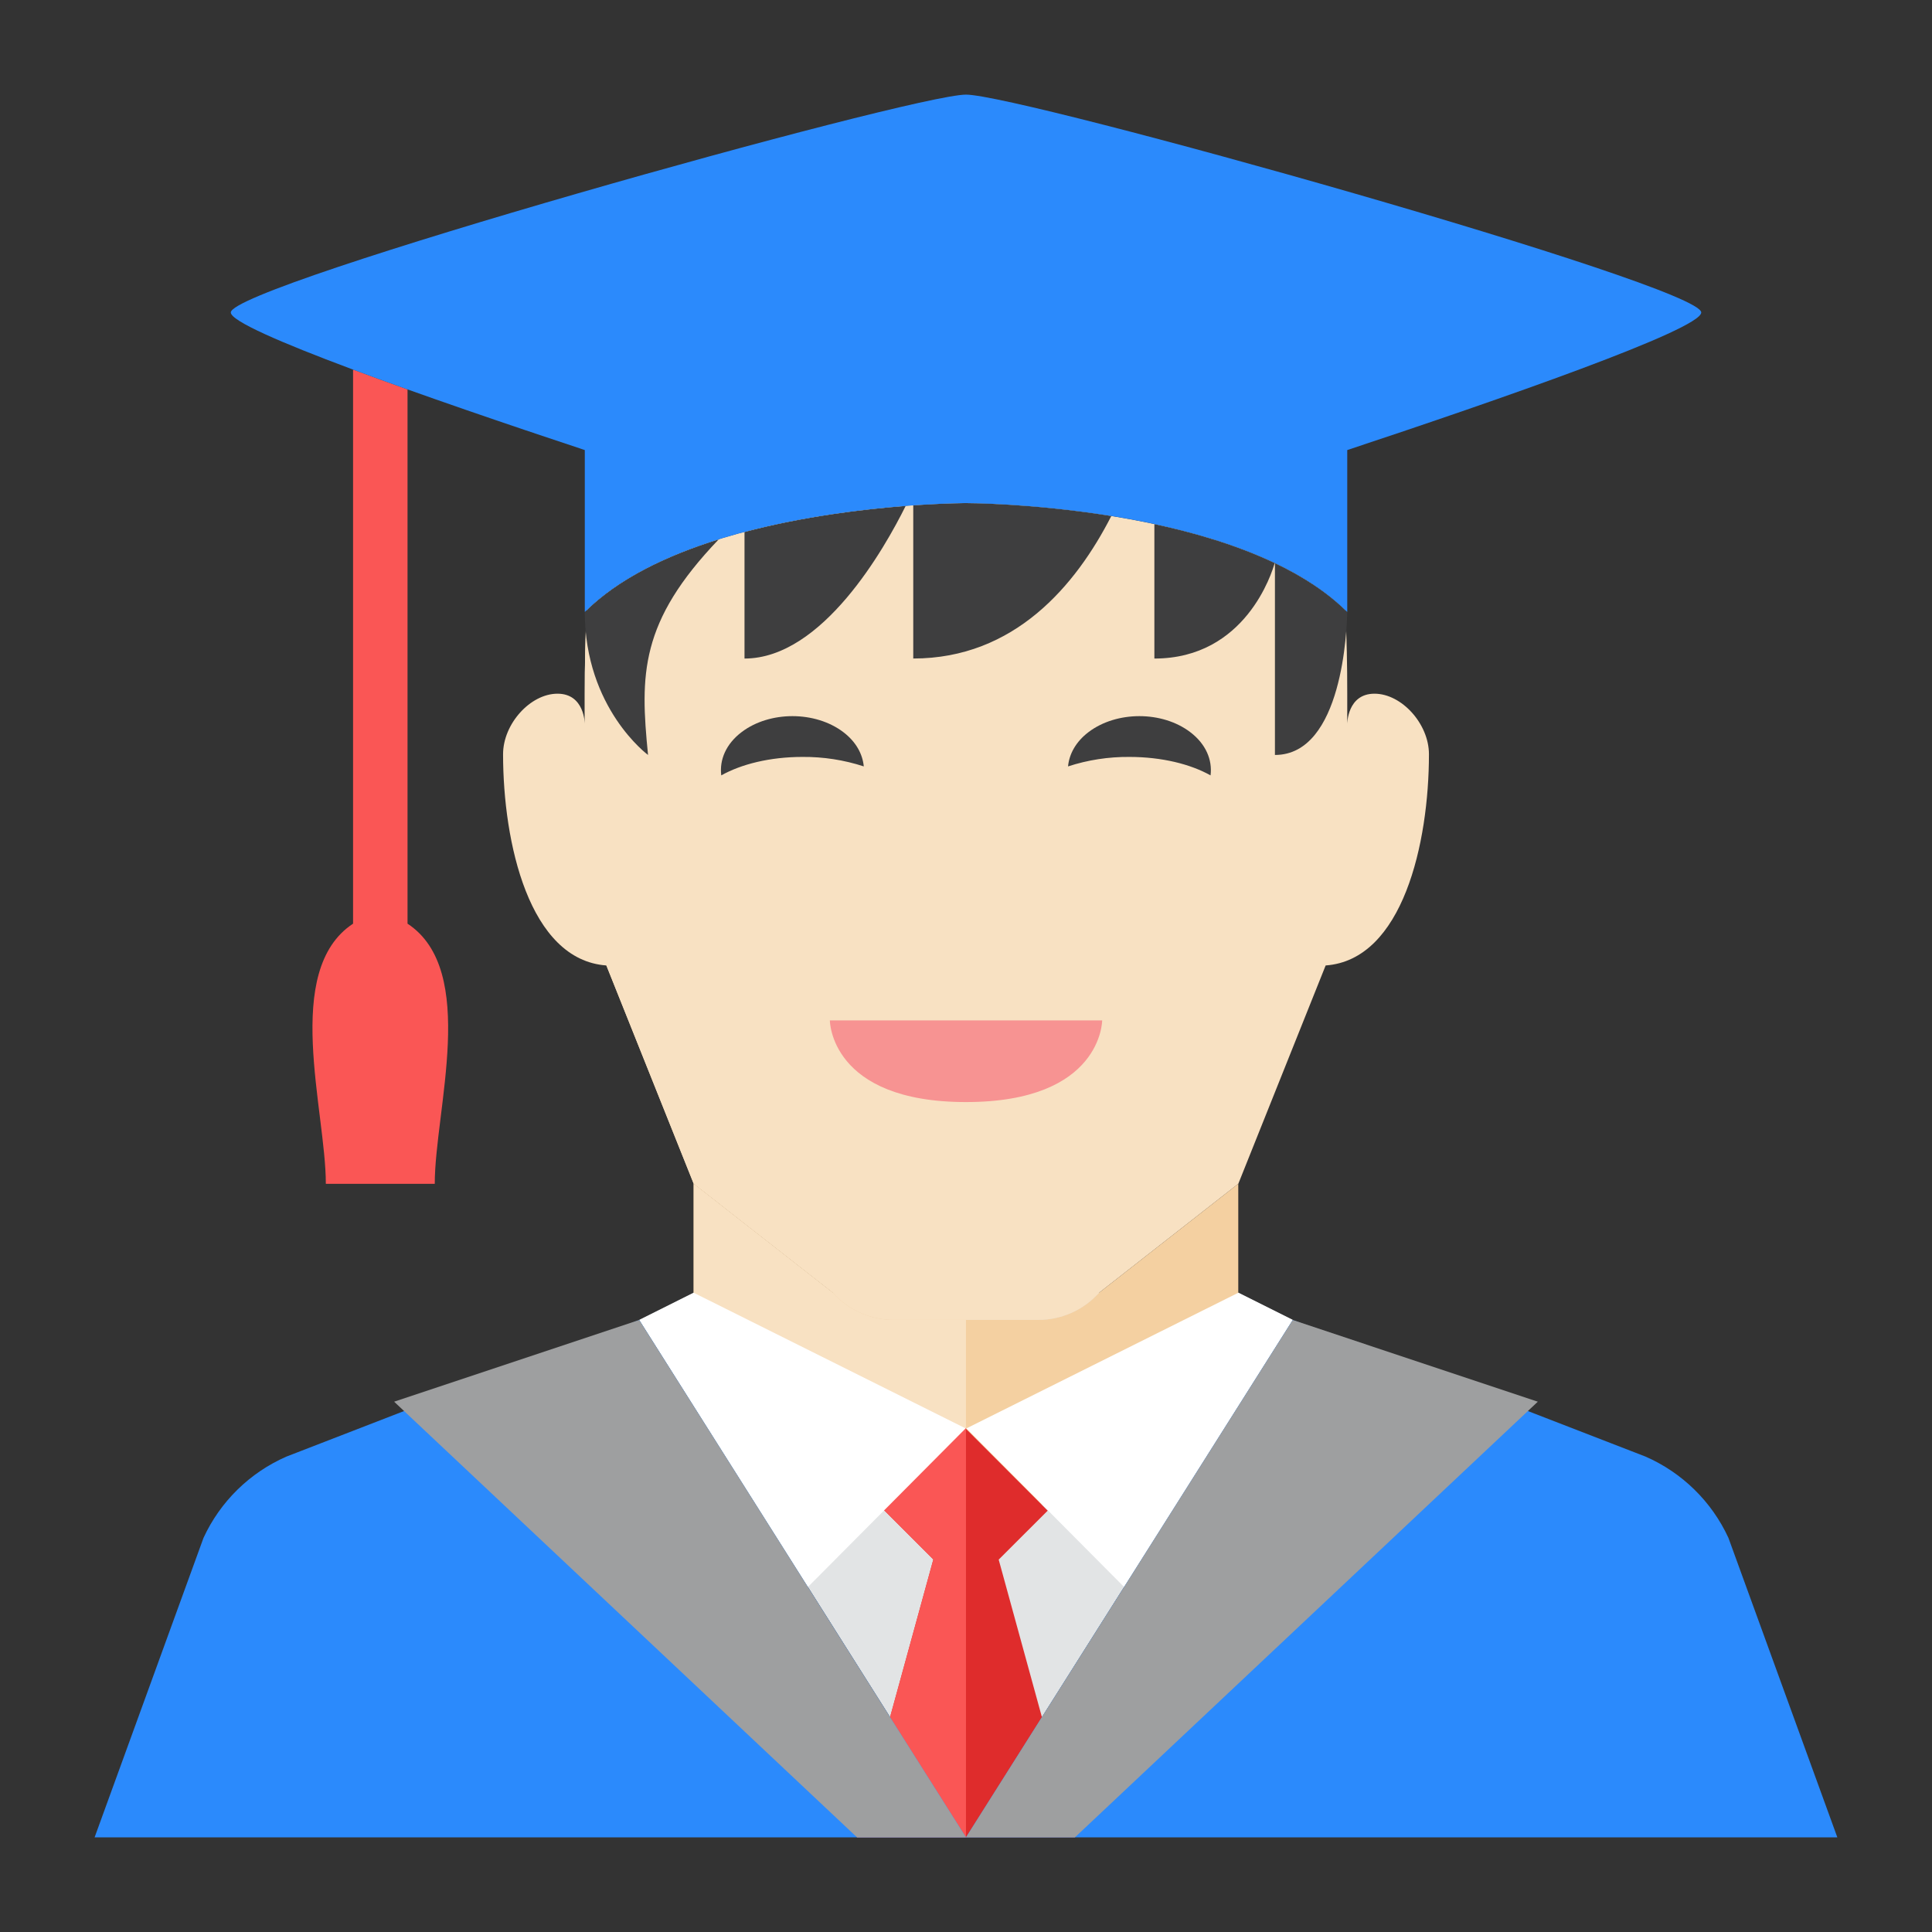 <svg width="129" height="129" viewBox="0 0 129 129" fill="none" xmlns="http://www.w3.org/2000/svg">
<rect x="0" y="0" width="129" height="129" fill="#333333" stroke="none"/>
<g id="student">
<path id="Vector" d="M86.32 88.131L82.684 86.313H46.32L42.684 88.131L64.502 122.682L86.32 88.131Z" fill="#E2E4E5"/>
<path id="Vector_2" d="M91.774 46.318C89.956 46.318 89.956 48.338 89.956 48.338V46.318C89.959 44.462 89.918 42.605 89.834 40.751C82.485 33.593 64.502 33.591 64.502 33.591C64.502 33.591 46.518 33.593 39.169 40.751C39.085 42.605 39.044 44.462 39.047 46.318V60.858L46.32 79.04L55.602 86.305C56.113 86.88 56.741 87.339 57.443 87.654C58.145 87.969 58.905 88.131 59.674 88.131H69.329C70.885 88.131 72.367 87.467 73.402 86.305L82.683 79.04L88.514 64.464C93.669 64.093 95.411 56.275 95.411 50.358C95.411 48.338 93.593 46.318 91.774 46.318Z" fill="#F8E1C2"/>
<path id="Vector_3" d="M39.044 46.318V48.338C39.044 48.338 39.044 46.318 37.226 46.318C35.408 46.318 33.59 48.338 33.59 50.358C33.59 56.273 35.332 64.093 40.486 64.464L46.317 79.04L55.599 86.305C56.111 86.88 56.738 87.339 57.44 87.654C58.142 87.969 58.903 88.131 59.672 88.131H64.499V33.591C64.499 33.591 46.515 33.593 39.166 40.751C39.082 42.605 39.041 44.462 39.044 46.318Z" fill="#F8E1C2"/>
<path id="Vector_4" d="M55.41 68.131H73.592C73.592 68.131 73.592 73.585 64.501 73.585C55.41 73.585 55.41 68.131 55.41 68.131Z" fill="#F79392"/>
<path id="Vector_5" d="M75.409 50.54C77.575 50.54 79.497 51.024 80.829 51.773C80.959 50.738 80.517 49.675 79.469 48.882C77.597 47.462 74.557 47.462 72.682 48.882C71.839 49.522 71.393 50.338 71.313 51.173C72.635 50.742 74.019 50.528 75.409 50.54ZM53.579 50.54C51.413 50.54 49.491 51.024 48.159 51.773C48.029 50.738 48.471 49.675 49.519 48.882C51.391 47.462 54.431 47.462 56.306 48.882C57.15 49.522 57.595 50.338 57.675 51.173C56.353 50.742 54.969 50.528 53.579 50.54Z" fill="#3E3E3F"/>
<path id="Vector_6" d="M69.326 88.131H59.671C58.902 88.131 58.141 87.969 57.439 87.654C56.737 87.339 56.11 86.88 55.598 86.305L46.316 79.04V87.222C46.316 87.222 46.316 100.858 64.498 100.858C82.68 100.858 82.68 87.222 82.68 87.222V79.04L73.398 86.305C72.886 86.88 72.259 87.339 71.557 87.654C70.855 87.969 70.095 88.131 69.326 88.131Z" fill="#F4D0A1"/>
<g id="Group">
<path id="Vector_7" d="M64.501 33.591C64.501 33.591 63.123 33.591 60.978 33.742V43.969C67.74 43.969 71.836 39.089 74.203 34.453C68.883 33.593 64.501 33.591 64.501 33.591ZM47.99 36.013C44.541 37.086 41.28 38.631 39.047 40.864C39.047 47.304 43.27 50.409 43.27 50.409C42.736 45.035 42.707 41.533 47.99 36.013ZM49.711 35.522V43.971C54.92 43.971 59.072 36.6 60.471 33.782C57.625 34.002 53.641 34.482 49.711 35.522ZM85.127 37.6V50.409C89.65 50.409 89.938 41.935 89.954 40.864C88.643 39.551 86.976 38.48 85.127 37.6ZM77.078 34.993V43.971C83.176 43.971 84.941 38.206 85.111 37.593C82.625 36.411 79.812 35.578 77.078 34.993Z" fill="#3E3E3F"/>
</g>
<path id="Vector_8" d="M55.598 86.305L46.316 79.04V87.222C46.316 87.222 46.316 100.858 64.498 100.858V88.131H59.671C58.902 88.131 58.141 87.969 57.439 87.654C56.737 87.339 56.11 86.88 55.598 86.305Z" fill="#F8E1C2"/>
<path id="Vector_9" d="M27.211 61.673V26C25.996 25.567 24.784 25.125 23.574 24.676V61.673C18.829 64.8 21.756 74.127 21.756 79.046H29.029C29.029 74.127 31.958 64.8 27.211 61.673Z" fill="#FA5655"/>
<path id="Vector_10" d="M113.592 20.864C113.592 19.046 68.137 6.318 64.501 6.318C60.865 6.318 15.41 19.046 15.41 20.864C15.41 22 28.923 26.695 39.047 30.051V40.864C46.319 33.591 64.501 33.591 64.501 33.591C64.501 33.591 82.683 33.591 89.956 40.864V30.051C100.079 26.695 113.592 22 113.592 20.864Z" fill="#2B8AFC"/>
<path id="Vector_11" d="M86.255 88.244L86.318 88.136L82.682 86.318L64.527 95.375L75.06 105.967L86.255 88.244Z" fill="white"/>
<path id="Vector_12" d="M71.772 122.682L66.683 104.136L69.954 100.867L64.465 95.369L59.014 100.82L62.319 104.124L57.227 122.682H71.772Z" fill="#DF2C2C"/>
<path id="Vector_13" d="M64.499 122.682V95.404L64.465 95.369L59.014 100.82L62.319 104.124L57.227 122.682H64.499Z" fill="#FA5655"/>
<path id="Vector_14" d="M42.747 88.244L42.684 88.136L46.32 86.318L64.475 95.375L53.942 105.967L42.747 88.244Z" fill="white"/>
<path id="Vector_15" d="M6.316 122.682L13.589 102.682C14.708 100.258 16.676 98.329 19.122 97.258L42.68 88.136L64.498 122.682H6.316ZM122.68 122.682L115.407 102.682C114.289 100.258 112.32 98.329 109.875 97.258L86.316 88.136L64.498 122.682H122.68Z" fill="#2B8AFC"/>
<path id="Vector_16" d="M64.498 122.682L42.68 88.136L26.316 93.591L57.225 122.682H64.498ZM64.498 122.682L86.316 88.136L102.68 93.591L71.771 122.682H64.498Z" fill="#9E9FA0"/>
</g>
</svg>
